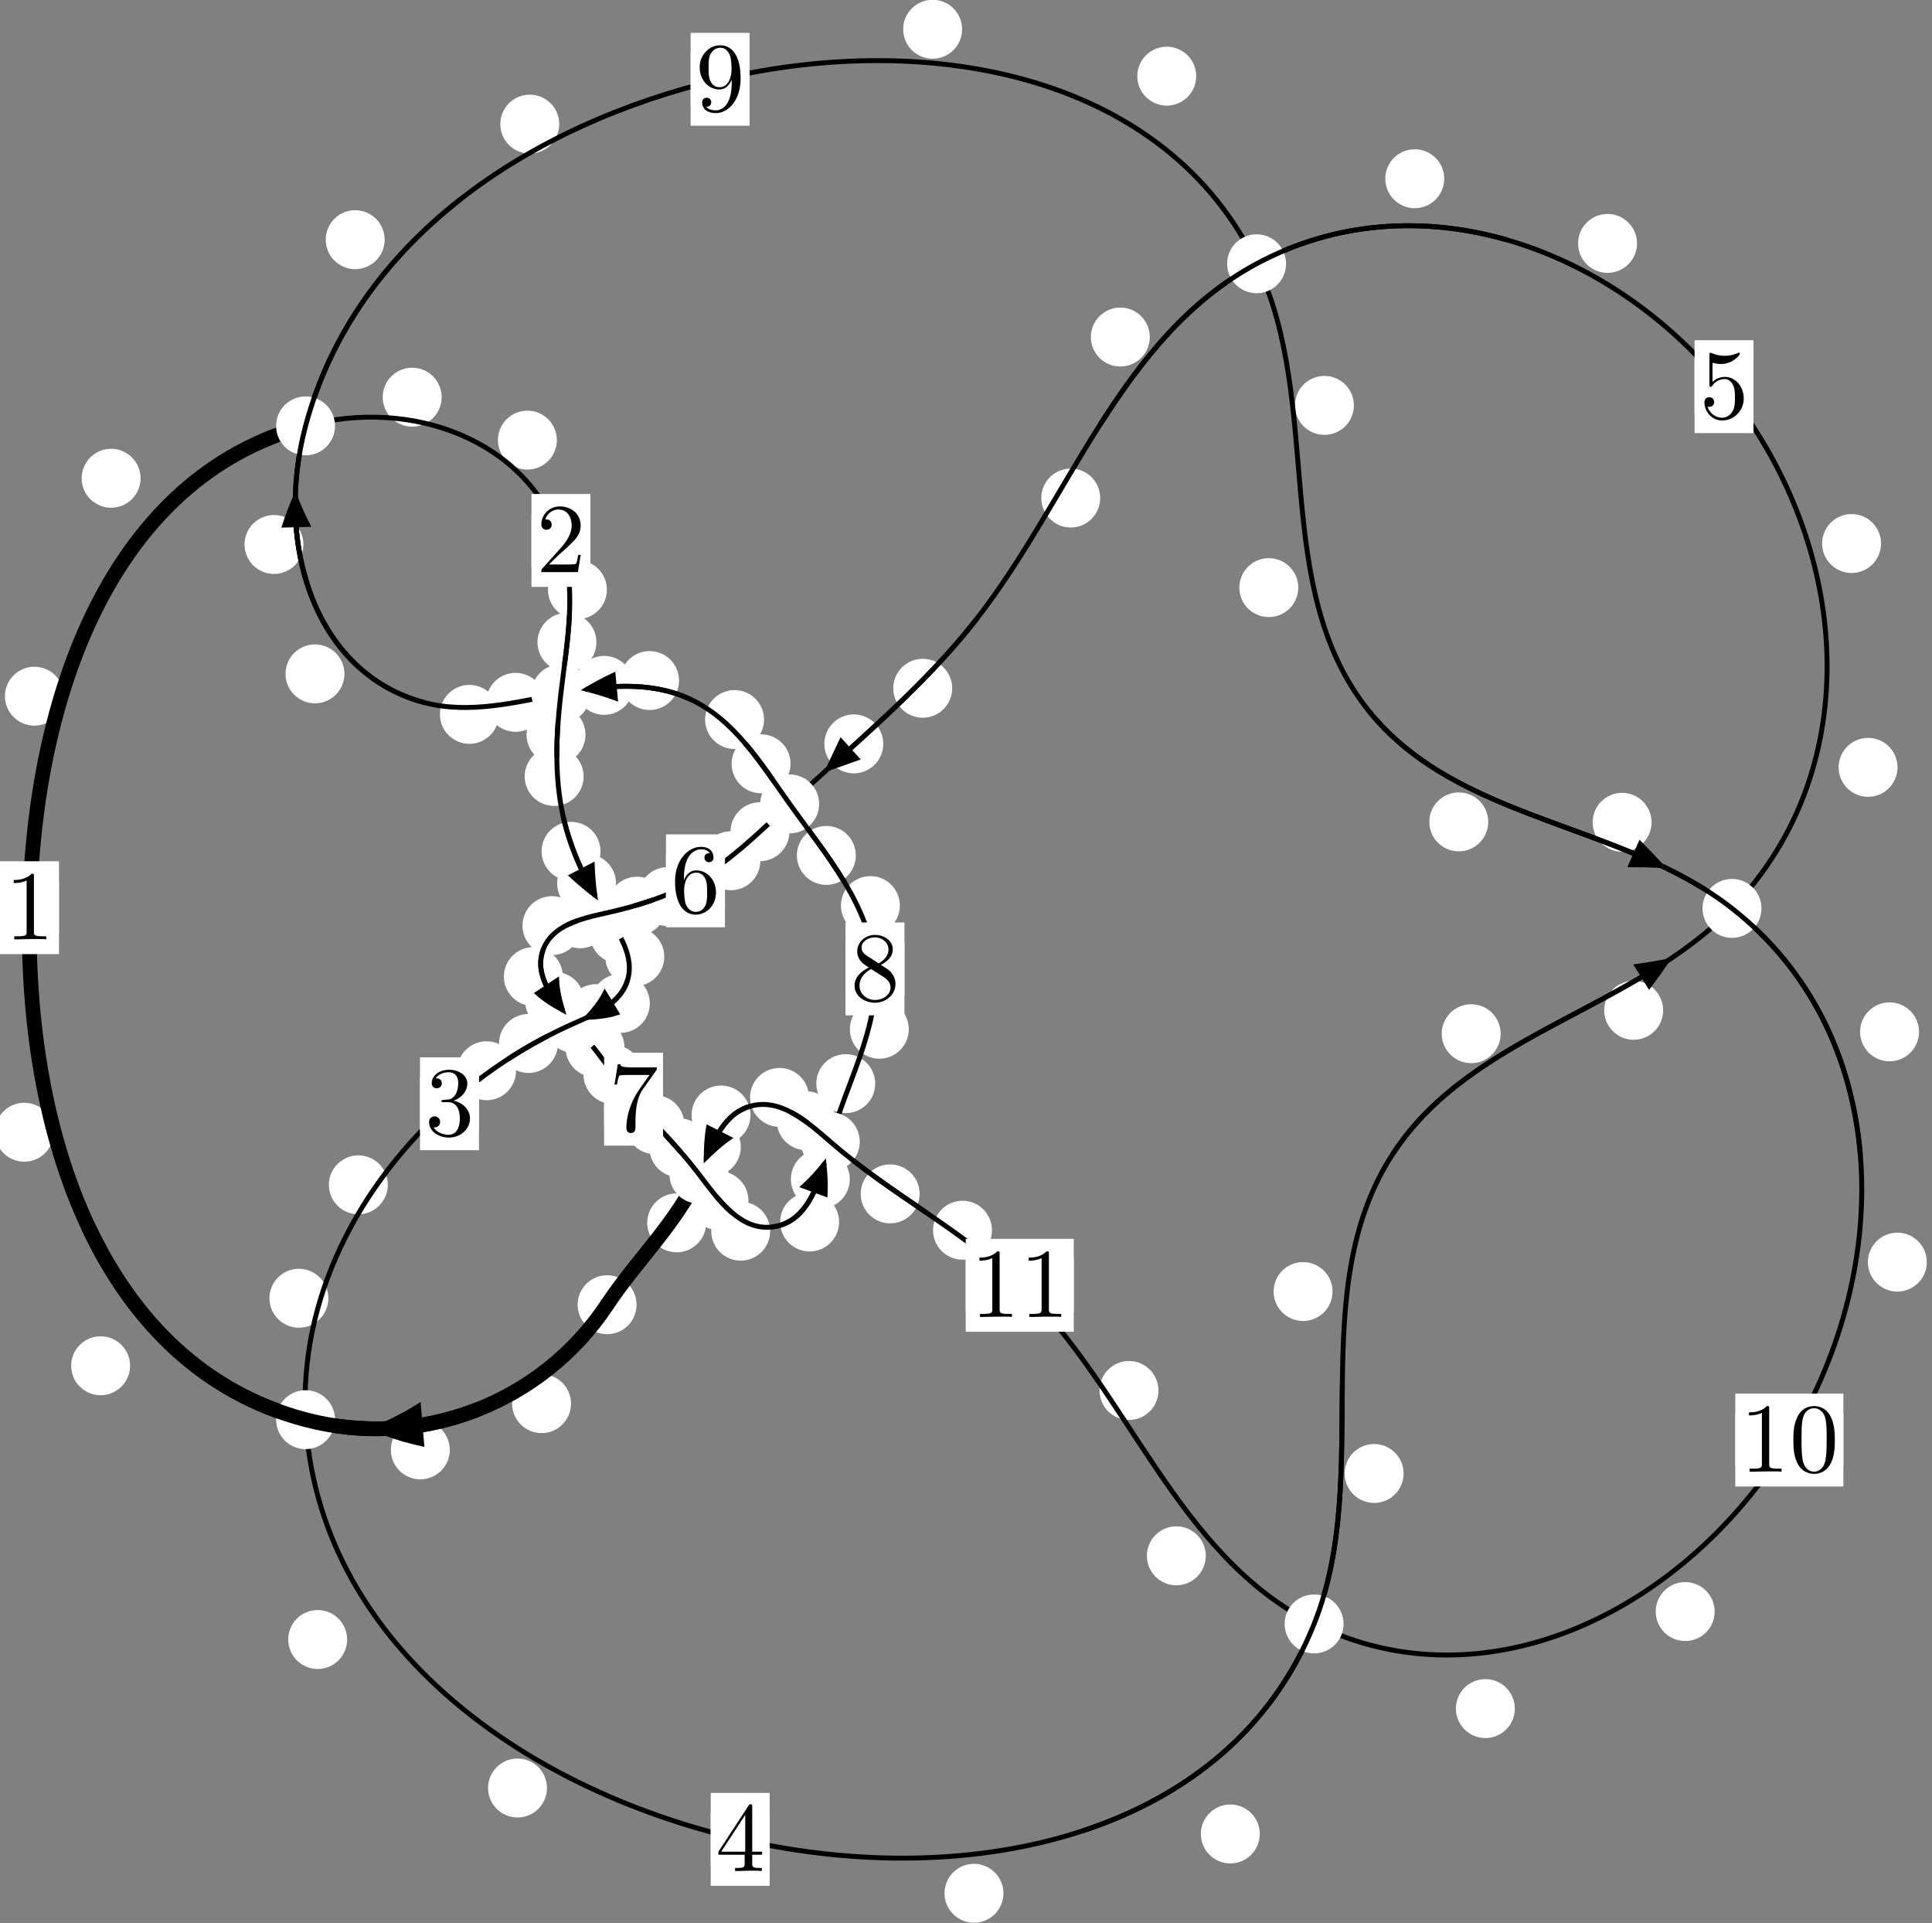 <?xml version="1.0"?>
<!-- Created by MetaPost 1.999 on 2021.07.06:0017 -->
<svg version="1.1" xmlns="http://www.w3.org/2000/svg" xmlns:xlink="http://www.w3.org/1999/xlink" width="195.994" height="195.05" viewBox="0 0 195.994 195.05">
<rect x="0" y="0" width="195.994" height="195.05" fill="#808080" stroke="none"/>
<!-- Original BoundingBox: -31.526550 -51.027435 164.467743 144.022125 -->
  <defs>
    <g transform="scale(0.01,0.01)" id="GLYPHcmr10_48">
      <path style="fill-rule: evenodd;" d="M460 -320C460 -400,455 -480,420 -554C374 -650,292 -666,250 -666C190 -666,117 -640,76 -547C44 -478,39 -400,39 -320C39 -245,43 -155,84 -79C127 2,200 22,249 22C303 22,379 1,423 -94C455 -163,460 -241,460 -320M249 -0C210 -0,151 -25,133 -121C122 -181,122 -273,122 -332C122 -396,122 -462,130 -516C149 -635,224 -644,249 -644C282 -644,348 -626,367 -527C377 -471,377 -395,377 -332C377 -257,377 -189,366 -125C351 -30,294 -0,249 -0"></path>
    </g>
    <g transform="scale(0.01,0.01)" id="GLYPHcmr10_49">
      <path style="fill-rule: evenodd;" d="M294 -640C294 -664,294 -666,271 -666C209 -602,121 -602,89 -602L89 -571C109 -571,168 -571,220 -597L220 -79C220 -43,217 -31,127 -31L95 -31L95 -0L257 -0L130 -3L217 -3L257 -3L297 -3L384 -3L419 -0L419 -31L387 -31C297 -31,294 -42,294 -79"></path>
    </g>
    <g transform="scale(0.01,0.01)" id="GLYPHcmr10_50">
      <path style="fill-rule: evenodd;" d="M127 -77L233 -180C389 -318,449 -372,449 -472C449 -586,359 -666,237 -666C124 -666,50 -574,50 -485C50 -429,100 -429,103 -429C120 -429,155 -441,155 -482C155 -508,137 -534,102 -534C94 -534,92 -534,89 -533C112 -598,166 -635,224 -635C315 -635,358 -554,358 -472C358 -392,308 -313,253 -251L61 -37C50 -26,50 -24,50 -0L421 -0L449 -174L424 -174C419 -144,412 -100,402 -85C395 -77,329 -77,307 -77"></path>
    </g>
    <g transform="scale(0.01,0.01)" id="GLYPHcmr10_51">
      <path style="fill-rule: evenodd;" d="M290 -352C372 -379,430 -449,430 -528C430 -610,342 -666,246 -666C145 -666,69 -606,69 -530C69 -497,91 -478,120 -478C151 -478,171 -500,171 -529C171 -579,124 -579,109 -579C140 -628,206 -641,242 -641C283 -641,338 -619,338 -529C338 -517,336 -459,310 -415C280 -367,246 -364,221 -363C213 -362,189 -360,182 -360C174 -359,167 -358,167 -348C167 -337,174 -337,191 -337L235 -337C317 -337,354 -269,354 -171C354 -35,285 -6,241 -6C198 -6,123 -23,88 -82C123 -77,154 -99,154 -137C154 -173,127 -193,98 -193C74 -193,42 -179,42 -135C42 -44,135 22,244 22C366 22,457 -69,457 -171C457 -253,394 -331,290 -352"></path>
    </g>
    <g transform="scale(0.01,0.01)" id="GLYPHcmr10_52">
      <path style="fill-rule: evenodd;" d="M294 -165L294 -78C294 -42,292 -31,218 -31L197 -31L197 -0L332 -0L238 -3L290 -3L332 -3L374 -3L427 -3L468 -0L468 -31L447 -31C373 -31,371 -42,371 -78L371 -165L471 -165L471 -196L371 -196L371 -651C371 -671,371 -677,355 -677C346 -677,343 -677,335 -665L28 -196L28 -165M300 -196L56 -196L300 -569"></path>
    </g>
    <g transform="scale(0.01,0.01)" id="GLYPHcmr10_53">
      <path style="fill-rule: evenodd;" d="M449 -201C449 -320,367 -420,259 -420C211 -420,168 -404,132 -369L132 -564C152 -558,185 -551,217 -551C340 -551,410 -642,410 -655C410 -661,407 -666,400 -666C399 -666,397 -666,392 -663C372 -654,323 -634,256 -634C216 -634,170 -641,123 -662C115 -665,113 -665,111 -665C101 -665,101 -657,101 -641L101 -345C101 -327,101 -319,115 -319C122 -319,124 -322,128 -328C139 -344,176 -398,257 -398C309 -398,334 -352,342 -334C358 -297,360 -258,360 -208C360 -173,360 -113,336 -71C312 -32,275 -6,229 -6C156 -6,99 -59,82 -118C85 -117,88 -116,99 -116C132 -116,149 -141,149 -165C149 -189,132 -214,99 -214C85 -214,50 -207,50 -161C50 -75,119 22,231 22C347 22,449 -74,449 -201"></path>
    </g>
    <g transform="scale(0.01,0.01)" id="GLYPHcmr10_54">
      <path style="fill-rule: evenodd;" d="M132 -328L132 -352C132 -605,256 -641,307 -641C331 -641,373 -635,395 -601C380 -601,340 -601,340 -556C340 -525,364 -510,386 -510C402 -510,432 -519,432 -558C432 -618,388 -666,305 -666C177 -666,42 -537,42 -316C42 -49,158 22,251 22C362 22,457 -72,457 -204C457 -331,368 -427,257 -427C189 -427,152 -376,132 -328M251 -6C188 -6,158 -66,152 -81C134 -128,134 -208,134 -226C134 -304,166 -404,256 -404C272 -404,318 -404,349 -342C367 -305,367 -254,367 -205C367 -157,367 -107,350 -71C320 -11,274 -6,251 -6"></path>
    </g>
    <g transform="scale(0.01,0.01)" id="GLYPHcmr10_55">
      <path style="fill-rule: evenodd;" d="M476 -609C485 -621,485 -623,485 -644L242 -644C120 -644,118 -657,114 -676L89 -676L56 -470L81 -470C84 -486,93 -549,106 -561C113 -567,191 -567,204 -567L411 -567C400 -551,321 -442,299 -409C209 -274,176 -135,176 -33C176 -23,176 22,222 22C268 22,268 -23,268 -33L268 -84C268 -139,271 -194,279 -248C283 -271,297 -357,341 -419"></path>
    </g>
    <g transform="scale(0.01,0.01)" id="GLYPHcmr10_56">
      <path style="fill-rule: evenodd;" d="M163 -457C117 -487,113 -521,113 -538C113 -599,178 -641,249 -641C322 -641,386 -589,386 -517C386 -460,347 -412,287 -377M309 -362C381 -399,430 -451,430 -517C430 -609,341 -666,250 -666C150 -666,69 -592,69 -499C69 -481,71 -436,113 -389C124 -377,161 -352,186 -335C128 -306,42 -250,42 -151C42 -45,144 22,249 22C362 22,457 -61,457 -168C457 -204,446 -249,408 -291C389 -312,373 -322,309 -362M209 -320L332 -242C360 -223,407 -193,407 -132C407 -58,332 -6,250 -6C164 -6,92 -68,92 -151C92 -209,124 -273,209 -320"></path>
    </g>
    <g transform="scale(0.01,0.01)" id="GLYPHcmr10_57">
      <path style="fill-rule: evenodd;" d="M367 -318L367 -286C367 -52,263 -6,205 -6C188 -6,134 -8,107 -42C151 -42,159 -71,159 -88C159 -119,135 -134,113 -134C97 -134,67 -125,67 -86C67 -19,121 22,206 22C335 22,457 -114,457 -329C457 -598,342 -666,253 -666C198 -666,149 -648,106 -603C65 -558,42 -516,42 -441C42 -316,130 -218,242 -218C303 -218,344 -260,367 -318M243 -241C227 -241,181 -241,150 -304C132 -341,132 -391,132 -440C132 -494,132 -541,153 -578C180 -628,218 -641,253 -641C299 -641,332 -607,349 -562C361 -530,365 -467,365 -421C365 -338,331 -241,243 -241"></path>
    </g>
  </defs>
  <path d="M57.929 142.375C57.929 141.583,57.614 140.822,57.053 140.262C56.493 139.701,55.733 139.386,54.94 139.386C54.147 139.386,53.387 139.701,52.827 140.262C52.266 140.822,51.951 141.583,51.951 142.375C51.951 143.168,52.266 143.928,52.827 144.489C53.387 145.049,54.147 145.364,54.94 145.364C55.733 145.364,56.493 145.049,57.053 144.489C57.614 143.928,57.929 143.168,57.929 142.375Z" style="fill: rgb(100%,100%,100%);stroke: none;"></path>
  <path d="M64.578 132.342C64.578 131.549,64.264 130.789,63.703 130.228C63.143 129.668,62.382 129.353,61.59 129.353C60.797 129.353,60.037 129.668,59.476 130.228C58.916 130.789,58.601 131.549,58.601 132.342C58.601 133.134,58.916 133.895,59.476 134.455C60.037 135.016,60.797 135.33,61.59 135.33C62.382 135.33,63.143 135.016,63.703 134.455C64.264 133.895,64.578 133.134,64.578 132.342Z" style="fill: rgb(100%,100%,100%);stroke: none;"></path>
  <path d="M13.197 138.53C13.197 137.737,12.882 136.977,12.322 136.417C11.761 135.856,11.001 135.541,10.208 135.541C9.416 135.541,8.655 135.856,8.095 136.417C7.534 136.977,7.219 137.737,7.219 138.53C7.219 139.323,7.534 140.083,8.095 140.643C8.655 141.204,9.416 141.519,10.208 141.519C11.001 141.519,11.761 141.204,12.322 140.643C12.882 140.083,13.197 139.323,13.197 138.53Z" style="fill: rgb(100%,100%,100%);stroke: none;"></path>
  <path d="M45.63 147.063C45.63 146.27,45.315 145.51,44.754 144.949C44.194 144.389,43.434 144.074,42.641 144.074C41.848 144.074,41.088 144.389,40.528 144.949C39.967 145.51,39.652 146.27,39.652 147.063C39.652 147.855,39.967 148.615,40.528 149.176C41.088 149.736,41.848 150.051,42.641 150.051C43.434 150.051,44.194 149.736,44.754 149.176C45.315 148.615,45.63 147.855,45.63 147.063Z" style="fill: rgb(100%,100%,100%);stroke: none;"></path>
  <path d="M6.48 70.615C6.48 69.823,6.165 69.063,5.605 68.502C5.044 67.942,4.284 67.627,3.491 67.627C2.699 67.627,1.938 67.942,1.378 68.502C0.817 69.063,0.503 69.823,0.503 70.615C0.503 71.408,0.817 72.168,1.378 72.729C1.938 73.289,2.699 73.604,3.491 73.604C4.284 73.604,5.044 73.289,5.605 72.729C6.165 72.168,6.48 71.408,6.48 70.615Z" style="fill: rgb(100%,100%,100%);stroke: none;"></path>
  <path d="M5.451 114.845C5.451 114.052,5.136 113.292,4.575 112.732C4.015 112.171,3.255 111.856,2.462 111.856C1.669 111.856,0.909 112.171,0.349 112.732C-0.212 113.292,-0.527 114.052,-0.527 114.845C-0.527 115.638,-0.212 116.398,0.349 116.958C0.909 117.519,1.669 117.834,2.462 117.834C3.255 117.834,4.015 117.519,4.575 116.958C5.136 116.398,5.451 115.638,5.451 114.845Z" style="fill: rgb(100%,100%,100%);stroke: none;"></path>
  <path d="M44.802 40.287C44.802 39.494,44.487 38.734,43.927 38.173C43.366 37.613,42.606 37.298,41.813 37.298C41.021 37.298,40.261 37.613,39.7 38.173C39.14 38.734,38.825 39.494,38.825 40.287C38.825 41.079,39.14 41.839,39.7 42.4C40.261 42.96,41.021 43.275,41.813 43.275C42.606 43.275,43.366 42.96,43.927 42.4C44.487 41.839,44.802 41.079,44.802 40.287Z" style="fill: rgb(100%,100%,100%);stroke: none;"></path>
  <path d="M14.261 48.512C14.261 47.72,13.946 46.959,13.386 46.399C12.825 45.838,12.065 45.523,11.272 45.523C10.48 45.523,9.72 45.838,9.159 46.399C8.599 46.959,8.284 47.72,8.284 48.512C8.284 49.305,8.599 50.065,9.159 50.626C9.72 51.186,10.48 51.501,11.272 51.501C12.065 51.501,12.825 51.186,13.386 50.626C13.946 50.065,14.261 49.305,14.261 48.512Z" style="fill: rgb(100%,100%,100%);stroke: none;"></path>
  <path d="M61.566 59.813C61.566 59.02,61.251 58.26,60.691 57.7C60.13 57.139,59.37 56.824,58.578 56.824C57.785 56.824,57.025 57.139,56.464 57.7C55.904 58.26,55.589 59.02,55.589 59.813C55.589 60.606,55.904 61.366,56.464 61.926C57.025 62.487,57.785 62.802,58.578 62.802C59.37 62.802,60.13 62.487,60.691 61.926C61.251 61.366,61.566 60.606,61.566 59.813Z" style="fill: rgb(100%,100%,100%);stroke: none;"></path>
  <path d="M56.49 44.643C56.49 43.85,56.175 43.09,55.615 42.529C55.054 41.969,54.294 41.654,53.502 41.654C52.709 41.654,51.949 41.969,51.388 42.529C50.828 43.09,50.513 43.85,50.513 44.643C50.513 45.435,50.828 46.195,51.388 46.756C51.949 47.316,52.709 47.631,53.502 47.631C54.294 47.631,55.054 47.316,55.615 46.756C56.175 46.195,56.49 45.435,56.49 44.643Z" style="fill: rgb(100%,100%,100%);stroke: none;"></path>
  <path d="M59.394 74.525C59.394 73.732,59.079 72.972,58.518 72.412C57.958 71.851,57.198 71.536,56.405 71.536C55.612 71.536,54.852 71.851,54.292 72.412C53.731 72.972,53.416 73.732,53.416 74.525C53.416 75.318,53.731 76.078,54.292 76.638C54.852 77.199,55.612 77.514,56.405 77.514C57.198 77.514,57.958 77.199,58.518 76.638C59.079 76.078,59.394 75.318,59.394 74.525Z" style="fill: rgb(100%,100%,100%);stroke: none;"></path>
  <path d="M60.503 65.148C60.503 64.355,60.188 63.595,59.627 63.034C59.067 62.474,58.306 62.159,57.514 62.159C56.721 62.159,55.961 62.474,55.4 63.034C54.84 63.595,54.525 64.355,54.525 65.148C54.525 65.94,54.84 66.7,55.4 67.261C55.961 67.821,56.721 68.136,57.514 68.136C58.306 68.136,59.067 67.821,59.627 67.261C60.188 66.7,60.503 65.94,60.503 65.148Z" style="fill: rgb(100%,100%,100%);stroke: none;"></path>
  <path d="M60.92 86.351C60.92 85.559,60.605 84.798,60.045 84.238C59.484 83.677,58.724 83.362,57.931 83.362C57.139 83.362,56.378 83.677,55.818 84.238C55.257 84.798,54.942 85.559,54.942 86.351C54.942 87.144,55.257 87.904,55.818 88.465C56.378 89.025,57.139 89.34,57.931 89.34C58.724 89.34,59.484 89.025,60.045 88.465C60.605 87.904,60.92 87.144,60.92 86.351Z" style="fill: rgb(100%,100%,100%);stroke: none;"></path>
  <path d="M59.205 78.757C59.205 77.965,58.89 77.204,58.329 76.644C57.769 76.083,57.009 75.769,56.216 75.769C55.423 75.769,54.663 76.083,54.103 76.644C53.542 77.204,53.227 77.965,53.227 78.757C53.227 79.55,53.542 80.31,54.103 80.871C54.663 81.431,55.423 81.746,56.216 81.746C57.009 81.746,57.769 81.431,58.329 80.871C58.89 80.31,59.205 79.55,59.205 78.757Z" style="fill: rgb(100%,100%,100%);stroke: none;"></path>
  <path d="M65.826 94.747C65.826 93.954,65.511 93.194,64.95 92.633C64.39 92.073,63.63 91.758,62.837 91.758C62.044 91.758,61.284 92.073,60.724 92.633C60.163 93.194,59.848 93.954,59.848 94.747C59.848 95.539,60.163 96.299,60.724 96.86C61.284 97.42,62.044 97.735,62.837 97.735C63.63 97.735,64.39 97.42,64.95 96.86C65.511 96.299,65.826 95.539,65.826 94.747Z" style="fill: rgb(100%,100%,100%);stroke: none;"></path>
  <path d="M62.494 89.607C62.494 88.814,62.18 88.054,61.619 87.494C61.059 86.933,60.298 86.618,59.506 86.618C58.713 86.618,57.953 86.933,57.392 87.494C56.832 88.054,56.517 88.814,56.517 89.607C56.517 90.4,56.832 91.16,57.392 91.72C57.953 92.281,58.713 92.596,59.506 92.596C60.298 92.596,61.059 92.281,61.619 91.72C62.18 91.16,62.494 90.4,62.494 89.607Z" style="fill: rgb(100%,100%,100%);stroke: none;"></path>
  <path d="M65.921 101.78C65.921 100.988,65.606 100.228,65.045 99.667C64.485 99.107,63.725 98.792,62.932 98.792C62.139 98.792,61.379 99.107,60.819 99.667C60.258 100.228,59.943 100.988,59.943 101.78C59.943 102.573,60.258 103.333,60.819 103.894C61.379 104.454,62.139 104.769,62.932 104.769C63.725 104.769,64.485 104.454,65.045 103.894C65.606 103.333,65.921 102.573,65.921 101.78Z" style="fill: rgb(100%,100%,100%);stroke: none;"></path>
  <path d="M67.387 97.044C67.387 96.251,67.072 95.491,66.512 94.931C65.952 94.37,65.191 94.055,64.399 94.055C63.606 94.055,62.846 94.37,62.285 94.931C61.725 95.491,61.41 96.251,61.41 97.044C61.41 97.837,61.725 98.597,62.285 99.157C62.846 99.718,63.606 100.033,64.399 100.033C65.191 100.033,65.952 99.718,66.512 99.157C67.072 98.597,67.387 97.837,67.387 97.044Z" style="fill: rgb(100%,100%,100%);stroke: none;"></path>
  <path d="M56.6 105.841C56.6 105.049,56.285 104.288,55.725 103.728C55.164 103.167,54.404 102.852,53.611 102.852C52.819 102.852,52.058 103.167,51.498 103.728C50.938 104.288,50.623 105.049,50.623 105.841C50.623 106.634,50.938 107.394,51.498 107.955C52.058 108.515,52.819 108.83,53.611 108.83C54.404 108.83,55.164 108.515,55.725 107.955C56.285 107.394,56.6 106.634,56.6 105.841Z" style="fill: rgb(100%,100%,100%);stroke: none;"></path>
  <path d="M63.455 102.815C63.455 102.022,63.14 101.262,62.579 100.701C62.019 100.141,61.259 99.826,60.466 99.826C59.673 99.826,58.913 100.141,58.353 100.701C57.792 101.262,57.477 102.022,57.477 102.815C57.477 103.607,57.792 104.367,58.353 104.928C58.913 105.488,59.673 105.803,60.466 105.803C61.259 105.803,62.019 105.488,62.579 104.928C63.14 104.367,63.455 103.607,63.455 102.815Z" style="fill: rgb(100%,100%,100%);stroke: none;"></path>
  <path d="M39.341 120.179C39.341 119.386,39.026 118.626,38.466 118.065C37.905 117.505,37.145 117.19,36.352 117.19C35.56 117.19,34.799 117.505,34.239 118.065C33.679 118.626,33.364 119.386,33.364 120.179C33.364 120.971,33.679 121.732,34.239 122.292C34.799 122.853,35.56 123.168,36.352 123.168C37.145 123.168,37.905 122.853,38.466 122.292C39.026 121.732,39.341 120.971,39.341 120.179Z" style="fill: rgb(100%,100%,100%);stroke: none;"></path>
  <path d="M52.352 108.608C52.352 107.815,52.037 107.055,51.477 106.495C50.916 105.934,50.156 105.619,49.363 105.619C48.571 105.619,47.811 105.934,47.25 106.495C46.69 107.055,46.375 107.815,46.375 108.608C46.375 109.401,46.69 110.161,47.25 110.721C47.811 111.282,48.571 111.597,49.363 111.597C50.156 111.597,50.916 111.282,51.477 110.721C52.037 110.161,52.352 109.401,52.352 108.608Z" style="fill: rgb(100%,100%,100%);stroke: none;"></path>
  <path d="M35.216 166.299C35.216 165.506,34.901 164.746,34.341 164.185C33.78 163.625,33.02 163.31,32.228 163.31C31.435 163.31,30.675 163.625,30.114 164.185C29.554 164.746,29.239 165.506,29.239 166.299C29.239 167.091,29.554 167.852,30.114 168.412C30.675 168.973,31.435 169.288,32.228 169.288C33.02 169.288,33.78 168.973,34.341 168.412C34.901 167.852,35.216 167.091,35.216 166.299Z" style="fill: rgb(100%,100%,100%);stroke: none;"></path>
  <path d="M33.311 131.684C33.311 130.891,32.996 130.131,32.435 129.571C31.875 129.01,31.115 128.695,30.322 128.695C29.529 128.695,28.769 129.01,28.209 129.571C27.648 130.131,27.333 130.891,27.333 131.684C27.333 132.477,27.648 133.237,28.209 133.797C28.769 134.358,29.529 134.673,30.322 134.673C31.115 134.673,31.875 134.358,32.435 133.797C32.996 133.237,33.311 132.477,33.311 131.684Z" style="fill: rgb(100%,100%,100%);stroke: none;"></path>
  <path d="M101.795 192.039C101.795 191.246,101.48 190.486,100.92 189.925C100.359 189.365,99.599 189.05,98.807 189.05C98.014 189.05,97.254 189.365,96.693 189.925C96.133 190.486,95.818 191.246,95.818 192.039C95.818 192.831,96.133 193.592,96.693 194.152C97.254 194.712,98.014 195.027,98.807 195.027C99.599 195.027,100.359 194.712,100.92 194.152C101.48 193.592,101.795 192.831,101.795 192.039Z" style="fill: rgb(100%,100%,100%);stroke: none;"></path>
  <path d="M55.489 181.361C55.489 180.568,55.174 179.808,54.614 179.248C54.053 178.687,53.293 178.372,52.501 178.372C51.708 178.372,50.948 178.687,50.387 179.248C49.827 179.808,49.512 180.568,49.512 181.361C49.512 182.154,49.827 182.914,50.387 183.474C50.948 184.035,51.708 184.35,52.501 184.35C53.293 184.35,54.053 184.035,54.614 183.474C55.174 182.914,55.489 182.154,55.489 181.361Z" style="fill: rgb(100%,100%,100%);stroke: none;"></path>
  <path d="M142.388 149.457C142.388 148.665,142.074 147.905,141.513 147.344C140.953 146.784,140.192 146.469,139.4 146.469C138.607 146.469,137.847 146.784,137.286 147.344C136.726 147.905,136.411 148.665,136.411 149.457C136.411 150.25,136.726 151.01,137.286 151.571C137.847 152.131,138.607 152.446,139.4 152.446C140.192 152.446,140.953 152.131,141.513 151.571C142.074 151.01,142.388 150.25,142.388 149.457Z" style="fill: rgb(100%,100%,100%);stroke: none;"></path>
  <path d="M127.799 186.021C127.799 185.228,127.484 184.468,126.924 183.908C126.363 183.347,125.603 183.032,124.81 183.032C124.018 183.032,123.258 183.347,122.697 183.908C122.137 184.468,121.822 185.228,121.822 186.021C121.822 186.814,122.137 187.574,122.697 188.134C123.258 188.695,124.018 189.01,124.81 189.01C125.603 189.01,126.363 188.695,126.924 188.134C127.484 187.574,127.799 186.814,127.799 186.021Z" style="fill: rgb(100%,100%,100%);stroke: none;"></path>
  <path d="M152.235 104.852C152.235 104.059,151.92 103.299,151.36 102.738C150.799 102.178,150.039 101.863,149.246 101.863C148.454 101.863,147.694 102.178,147.133 102.738C146.573 103.299,146.258 104.059,146.258 104.852C146.258 105.644,146.573 106.405,147.133 106.965C147.694 107.526,148.454 107.84,149.246 107.84C150.039 107.84,150.799 107.526,151.36 106.965C151.92 106.405,152.235 105.644,152.235 104.852Z" style="fill: rgb(100%,100%,100%);stroke: none;"></path>
  <path d="M135.181 131.004C135.181 130.211,134.866 129.451,134.305 128.89C133.745 128.33,132.985 128.015,132.192 128.015C131.399 128.015,130.639 128.33,130.079 128.89C129.518 129.451,129.203 130.211,129.203 131.004C129.203 131.796,129.518 132.556,130.079 133.117C130.639 133.677,131.399 133.992,132.192 133.992C132.985 133.992,133.745 133.677,134.305 133.117C134.866 132.556,135.181 131.796,135.181 131.004Z" style="fill: rgb(100%,100%,100%);stroke: none;"></path>
  <path d="M192.497 77.835C192.497 77.042,192.182 76.282,191.622 75.721C191.061 75.161,190.301 74.846,189.509 74.846C188.716 74.846,187.956 75.161,187.395 75.721C186.835 76.282,186.52 77.042,186.52 77.835C186.52 78.627,186.835 79.387,187.395 79.948C187.956 80.508,188.716 80.823,189.509 80.823C190.301 80.823,191.061 80.508,191.622 79.948C192.182 79.387,192.497 78.627,192.497 77.835Z" style="fill: rgb(100%,100%,100%);stroke: none;"></path>
  <path d="M168.718 102.476C168.718 101.683,168.403 100.923,167.842 100.363C167.282 99.802,166.522 99.487,165.729 99.487C164.936 99.487,164.176 99.802,163.616 100.363C163.055 100.923,162.74 101.683,162.74 102.476C162.74 103.269,163.055 104.029,163.616 104.589C164.176 105.15,164.936 105.465,165.729 105.465C166.522 105.465,167.282 105.15,167.842 104.589C168.403 104.029,168.718 103.269,168.718 102.476Z" style="fill: rgb(100%,100%,100%);stroke: none;"></path>
  <path d="M166.069 24.69C166.069 23.897,165.754 23.137,165.193 22.576C164.633 22.016,163.872 21.701,163.08 21.701C162.287 21.701,161.527 22.016,160.966 22.576C160.406 23.137,160.091 23.897,160.091 24.69C160.091 25.482,160.406 26.242,160.966 26.803C161.527 27.363,162.287 27.678,163.08 27.678C163.872 27.678,164.633 27.363,165.193 26.803C165.754 26.242,166.069 25.482,166.069 24.69Z" style="fill: rgb(100%,100%,100%);stroke: none;"></path>
  <path d="M190.824 55.13C190.824 54.338,190.509 53.578,189.949 53.017C189.389 52.457,188.628 52.142,187.836 52.142C187.043 52.142,186.283 52.457,185.722 53.017C185.162 53.578,184.847 54.338,184.847 55.13C184.847 55.923,185.162 56.683,185.722 57.244C186.283 57.804,187.043 58.119,187.836 58.119C188.628 58.119,189.389 57.804,189.949 57.244C190.509 56.683,190.824 55.923,190.824 55.13Z" style="fill: rgb(100%,100%,100%);stroke: none;"></path>
  <path d="M116.642 34.186C116.642 33.393,116.327 32.633,115.766 32.073C115.206 31.512,114.446 31.197,113.653 31.197C112.86 31.197,112.1 31.512,111.54 32.073C110.979 32.633,110.664 33.393,110.664 34.186C110.664 34.979,110.979 35.739,111.54 36.299C112.1 36.86,112.86 37.175,113.653 37.175C114.446 37.175,115.206 36.86,115.766 36.299C116.327 35.739,116.642 34.979,116.642 34.186Z" style="fill: rgb(100%,100%,100%);stroke: none;"></path>
  <path d="M146.509 18.128C146.509 17.335,146.194 16.575,145.634 16.015C145.073 15.454,144.313 15.139,143.52 15.139C142.728 15.139,141.968 15.454,141.407 16.015C140.847 16.575,140.532 17.335,140.532 18.128C140.532 18.921,140.847 19.681,141.407 20.241C141.968 20.802,142.728 21.117,143.52 21.117C144.313 21.117,145.073 20.802,145.634 20.241C146.194 19.681,146.509 18.921,146.509 18.128Z" style="fill: rgb(100%,100%,100%);stroke: none;"></path>
  <path d="M96.595 69.811C96.595 69.019,96.28 68.258,95.72 67.698C95.159 67.137,94.399 66.822,93.606 66.822C92.814 66.822,92.054 67.137,91.493 67.698C90.933 68.258,90.618 69.019,90.618 69.811C90.618 70.604,90.933 71.364,91.493 71.925C92.054 72.485,92.814 72.8,93.606 72.8C94.399 72.8,95.159 72.485,95.72 71.925C96.28 71.364,96.595 70.604,96.595 69.811Z" style="fill: rgb(100%,100%,100%);stroke: none;"></path>
  <path d="M111.61 50.517C111.61 49.725,111.295 48.964,110.735 48.404C110.174 47.843,109.414 47.529,108.621 47.529C107.829 47.529,107.069 47.843,106.508 48.404C105.948 48.964,105.633 49.725,105.633 50.517C105.633 51.31,105.948 52.07,106.508 52.631C107.069 53.191,107.829 53.506,108.621 53.506C109.414 53.506,110.174 53.191,110.735 52.631C111.295 52.07,111.61 51.31,111.61 50.517Z" style="fill: rgb(100%,100%,100%);stroke: none;"></path>
  <path d="M80.084 84.362C80.084 83.57,79.769 82.81,79.208 82.249C78.648 81.689,77.888 81.374,77.095 81.374C76.302 81.374,75.542 81.689,74.982 82.249C74.421 82.81,74.106 83.57,74.106 84.362C74.106 85.155,74.421 85.915,74.982 86.476C75.542 87.036,76.302 87.351,77.095 87.351C77.888 87.351,78.648 87.036,79.208 86.476C79.769 85.915,80.084 85.155,80.084 84.362Z" style="fill: rgb(100%,100%,100%);stroke: none;"></path>
  <path d="M89.605 75.453C89.605 74.66,89.29 73.9,88.729 73.339C88.169 72.779,87.409 72.464,86.616 72.464C85.823 72.464,85.063 72.779,84.503 73.339C83.942 73.9,83.627 74.66,83.627 75.453C83.627 76.245,83.942 77.005,84.503 77.566C85.063 78.126,85.823 78.441,86.616 78.441C87.409 78.441,88.169 78.126,88.729 77.566C89.29 77.005,89.605 76.245,89.605 75.453Z" style="fill: rgb(100%,100%,100%);stroke: none;"></path>
  <path d="M70.72 90.942C70.72 90.149,70.405 89.389,69.845 88.828C69.284 88.268,68.524 87.953,67.732 87.953C66.939 87.953,66.179 88.268,65.618 88.828C65.058 89.389,64.743 90.149,64.743 90.942C64.743 91.734,65.058 92.494,65.618 93.055C66.179 93.615,66.939 93.93,67.732 93.93C68.524 93.93,69.284 93.615,69.845 93.055C70.405 92.494,70.72 91.734,70.72 90.942Z" style="fill: rgb(100%,100%,100%);stroke: none;"></path>
  <path d="M77.136 87.308C77.136 86.516,76.821 85.755,76.261 85.195C75.7 84.635,74.94 84.32,74.147 84.32C73.355 84.32,72.595 84.635,72.034 85.195C71.474 85.755,71.159 86.516,71.159 87.308C71.159 88.101,71.474 88.861,72.034 89.422C72.595 89.982,73.355 90.297,74.147 90.297C74.94 90.297,75.7 89.982,76.261 89.422C76.821 88.861,77.136 88.101,77.136 87.308Z" style="fill: rgb(100%,100%,100%);stroke: none;"></path>
  <path d="M61.842 93.191C61.842 92.398,61.527 91.638,60.966 91.077C60.406 90.517,59.646 90.202,58.853 90.202C58.06 90.202,57.3 90.517,56.74 91.077C56.179 91.638,55.864 92.398,55.864 93.191C55.864 93.984,56.179 94.744,56.74 95.304C57.3 95.865,58.06 96.18,58.853 96.18C59.646 96.18,60.406 95.865,60.966 95.304C61.527 94.744,61.842 93.984,61.842 93.191Z" style="fill: rgb(100%,100%,100%);stroke: none;"></path>
  <path d="M67.608 91.916C67.608 91.123,67.293 90.363,66.732 89.803C66.172 89.242,65.412 88.927,64.619 88.927C63.826 88.927,63.066 89.242,62.506 89.803C61.945 90.363,61.63 91.123,61.63 91.916C61.63 92.709,61.945 93.469,62.506 94.029C63.066 94.59,63.826 94.905,64.619 94.905C65.412 94.905,66.172 94.59,66.732 94.029C67.293 93.469,67.608 92.709,67.608 91.916Z" style="fill: rgb(100%,100%,100%);stroke: none;"></path>
  <path d="M57.096 99.057C57.096 98.265,56.781 97.505,56.221 96.944C55.66 96.384,54.9 96.069,54.107 96.069C53.315 96.069,52.555 96.384,51.994 96.944C51.434 97.505,51.119 98.265,51.119 99.057C51.119 99.85,51.434 100.61,51.994 101.171C52.555 101.731,53.315 102.046,54.107 102.046C54.9 102.046,55.66 101.731,56.221 101.171C56.781 100.61,57.096 99.85,57.096 99.057Z" style="fill: rgb(100%,100%,100%);stroke: none;"></path>
  <path d="M58.982 93.888C58.982 93.095,58.667 92.335,58.107 91.775C57.546 91.214,56.786 90.899,55.993 90.899C55.201 90.899,54.44 91.214,53.88 91.775C53.319 92.335,53.004 93.095,53.004 93.888C53.004 94.681,53.319 95.441,53.88 96.001C54.44 96.562,55.201 96.877,55.993 96.877C56.786 96.877,57.546 96.562,58.107 96.001C58.667 95.441,58.982 94.681,58.982 93.888Z" style="fill: rgb(100%,100%,100%);stroke: none;"></path>
  <path d="M63.353 106.267C63.353 105.474,63.039 104.714,62.478 104.153C61.918 103.593,61.157 103.278,60.365 103.278C59.572 103.278,58.812 103.593,58.251 104.153C57.691 104.714,57.376 105.474,57.376 106.267C57.376 107.059,57.691 107.819,58.251 108.38C58.812 108.94,59.572 109.255,60.365 109.255C61.157 109.255,61.918 108.94,62.478 108.38C63.039 107.819,63.353 107.059,63.353 106.267Z" style="fill: rgb(100%,100%,100%);stroke: none;"></path>
  <path d="M59.261 101.569C59.261 100.776,58.946 100.016,58.385 99.455C57.825 98.895,57.065 98.58,56.272 98.58C55.479 98.58,54.719 98.895,54.159 99.455C53.598 100.016,53.283 100.776,53.283 101.569C53.283 102.361,53.598 103.121,54.159 103.682C54.719 104.242,55.479 104.557,56.272 104.557C57.065 104.557,57.825 104.242,58.385 103.682C58.946 103.121,59.261 102.361,59.261 101.569Z" style="fill: rgb(100%,100%,100%);stroke: none;"></path>
  <path d="M69.42 114.077C69.42 113.284,69.105 112.524,68.545 111.964C67.984 111.403,67.224 111.088,66.431 111.088C65.639 111.088,64.878 111.403,64.318 111.964C63.757 112.524,63.442 113.284,63.442 114.077C63.442 114.87,63.757 115.63,64.318 116.19C64.878 116.751,65.639 117.066,66.431 117.066C67.224 117.066,67.984 116.751,68.545 116.19C69.105 115.63,69.42 114.87,69.42 114.077Z" style="fill: rgb(100%,100%,100%);stroke: none;"></path>
  <path d="M65.172 108.99C65.172 108.198,64.857 107.437,64.296 106.877C63.736 106.316,62.976 106.001,62.183 106.001C61.39 106.001,60.63 106.316,60.07 106.877C59.509 107.437,59.194 108.198,59.194 108.99C59.194 109.783,59.509 110.543,60.07 111.104C60.63 111.664,61.39 111.979,62.183 111.979C62.976 111.979,63.736 111.664,64.296 111.104C64.857 110.543,65.172 109.783,65.172 108.99Z" style="fill: rgb(100%,100%,100%);stroke: none;"></path>
  <path d="M75.927 121.789C75.927 120.996,75.612 120.236,75.052 119.676C74.491 119.115,73.731 118.8,72.939 118.8C72.146 118.8,71.386 119.115,70.825 119.676C70.265 120.236,69.95 120.996,69.95 121.789C69.95 122.582,70.265 123.342,70.825 123.902C71.386 124.463,72.146 124.778,72.939 124.778C73.731 124.778,74.491 124.463,75.052 123.902C75.612 123.342,75.927 122.582,75.927 121.789Z" style="fill: rgb(100%,100%,100%);stroke: none;"></path>
  <path d="M71.859 116.417C71.859 115.624,71.544 114.864,70.984 114.304C70.423 113.743,69.663 113.428,68.87 113.428C68.078 113.428,67.318 113.743,66.757 114.304C66.197 114.864,65.882 115.624,65.882 116.417C65.882 117.21,66.197 117.97,66.757 118.53C67.318 119.091,68.078 119.406,68.87 119.406C69.663 119.406,70.423 119.091,70.984 118.53C71.544 117.97,71.859 117.21,71.859 116.417Z" style="fill: rgb(100%,100%,100%);stroke: none;"></path>
  <path d="M85.122 123.95C85.122 123.157,84.807 122.397,84.246 121.836C83.686 121.276,82.925 120.961,82.133 120.961C81.34 120.961,80.58 121.276,80.019 121.836C79.459 122.397,79.144 123.157,79.144 123.95C79.144 124.742,79.459 125.502,80.019 126.063C80.58 126.623,81.34 126.938,82.133 126.938C82.925 126.938,83.686 126.623,84.246 126.063C84.807 125.502,85.122 124.742,85.122 123.95Z" style="fill: rgb(100%,100%,100%);stroke: none;"></path>
  <path d="M78.129 124.879C78.129 124.086,77.814 123.326,77.254 122.765C76.693 122.205,75.933 121.89,75.141 121.89C74.348 121.89,73.588 122.205,73.027 122.765C72.467 123.326,72.152 124.086,72.152 124.879C72.152 125.671,72.467 126.431,73.027 126.992C73.588 127.552,74.348 127.867,75.141 127.867C75.933 127.867,76.693 127.552,77.254 126.992C77.814 126.431,78.129 125.671,78.129 124.879Z" style="fill: rgb(100%,100%,100%);stroke: none;"></path>
  <path d="M88.788 109.916C88.788 109.124,88.473 108.363,87.913 107.803C87.352 107.242,86.592 106.928,85.8 106.928C85.007 106.928,84.247 107.242,83.686 107.803C83.126 108.363,82.811 109.124,82.811 109.916C82.811 110.709,83.126 111.469,83.686 112.03C84.247 112.59,85.007 112.905,85.8 112.905C86.592 112.905,87.352 112.59,87.913 112.03C88.473 111.469,88.788 110.709,88.788 109.916Z" style="fill: rgb(100%,100%,100%);stroke: none;"></path>
  <path d="M86.207 119.608C86.207 118.815,85.892 118.055,85.331 117.495C84.771 116.934,84.011 116.619,83.218 116.619C82.425 116.619,81.665 116.934,81.105 117.495C80.544 118.055,80.229 118.815,80.229 119.608C80.229 120.401,80.544 121.161,81.105 121.721C81.665 122.282,82.425 122.597,83.218 122.597C84.011 122.597,84.771 122.282,85.331 121.721C85.892 121.161,86.207 120.401,86.207 119.608Z" style="fill: rgb(100%,100%,100%);stroke: none;"></path>
  <path d="M91.288 91.855C91.288 91.062,90.974 90.302,90.413 89.742C89.853 89.181,89.092 88.866,88.3 88.866C87.507 88.866,86.747 89.181,86.186 89.742C85.626 90.302,85.311 91.062,85.311 91.855C85.311 92.648,85.626 93.408,86.186 93.968C86.747 94.529,87.507 94.844,88.3 94.844C89.092 94.844,89.853 94.529,90.413 93.968C90.974 93.408,91.288 92.648,91.288 91.855Z" style="fill: rgb(100%,100%,100%);stroke: none;"></path>
  <path d="M92.193 104.397C92.193 103.604,91.878 102.844,91.318 102.284C90.757 101.723,89.997 101.408,89.204 101.408C88.412 101.408,87.651 101.723,87.091 102.284C86.53 102.844,86.216 103.604,86.216 104.397C86.216 105.19,86.53 105.95,87.091 106.51C87.651 107.071,88.412 107.386,89.204 107.386C89.997 107.386,90.757 107.071,91.318 106.51C91.878 105.95,92.193 105.19,92.193 104.397Z" style="fill: rgb(100%,100%,100%);stroke: none;"></path>
  <path d="M80.198 77.475C80.198 76.682,79.883 75.922,79.323 75.361C78.762 74.801,78.002 74.486,77.209 74.486C76.417 74.486,75.656 74.801,75.096 75.361C74.535 75.922,74.22 76.682,74.22 77.475C74.22 78.267,74.535 79.027,75.096 79.588C75.656 80.148,76.417 80.463,77.209 80.463C78.002 80.463,78.762 80.148,79.323 79.588C79.883 79.027,80.198 78.267,80.198 77.475Z" style="fill: rgb(100%,100%,100%);stroke: none;"></path>
  <path d="M86.818 86.766C86.818 85.974,86.503 85.214,85.943 84.653C85.382 84.093,84.622 83.778,83.829 83.778C83.036 83.778,82.276 84.093,81.716 84.653C81.155 85.214,80.84 85.974,80.84 86.766C80.84 87.559,81.155 88.319,81.716 88.88C82.276 89.44,83.036 89.755,83.829 89.755C84.622 89.755,85.382 89.44,85.943 88.88C86.503 88.319,86.818 87.559,86.818 86.766Z" style="fill: rgb(100%,100%,100%);stroke: none;"></path>
  <path d="M68.885 69.029C68.885 68.236,68.57 67.476,68.009 66.916C67.449 66.355,66.689 66.04,65.896 66.04C65.103 66.04,64.343 66.355,63.783 66.916C63.222 67.476,62.907 68.236,62.907 69.029C62.907 69.822,63.222 70.582,63.783 71.142C64.343 71.703,65.103 72.018,65.896 72.018C66.689 72.018,67.449 71.703,68.009 71.142C68.57 70.582,68.885 69.822,68.885 69.029Z" style="fill: rgb(100%,100%,100%);stroke: none;"></path>
  <path d="M77.508 72.984C77.508 72.192,77.193 71.432,76.632 70.871C76.072 70.311,75.312 69.996,74.519 69.996C73.726 69.996,72.966 70.311,72.406 70.871C71.845 71.432,71.53 72.192,71.53 72.984C71.53 73.777,71.845 74.537,72.406 75.098C72.966 75.658,73.726 75.973,74.519 75.973C75.312 75.973,76.072 75.658,76.632 75.098C77.193 74.537,77.508 73.777,77.508 72.984Z" style="fill: rgb(100%,100%,100%);stroke: none;"></path>
  <path d="M55.291 71.24C55.291 70.447,54.976 69.687,54.416 69.127C53.855 68.566,53.095 68.251,52.302 68.251C51.51 68.251,50.75 68.566,50.189 69.127C49.629 69.687,49.314 70.447,49.314 71.24C49.314 72.033,49.629 72.793,50.189 73.353C50.75 73.914,51.51 74.229,52.302 74.229C53.095 74.229,53.855 73.914,54.416 73.353C54.976 72.793,55.291 72.033,55.291 71.24Z" style="fill: rgb(100%,100%,100%);stroke: none;"></path>
  <path d="M64.276 69.519C64.276 68.726,63.961 67.966,63.401 67.406C62.84 66.845,62.08 66.53,61.287 66.53C60.495 66.53,59.735 66.845,59.174 67.406C58.614 67.966,58.299 68.726,58.299 69.519C58.299 70.312,58.614 71.072,59.174 71.632C59.735 72.193,60.495 72.508,61.287 72.508C62.08 72.508,62.84 72.193,63.401 71.632C63.961 71.072,64.276 70.312,64.276 69.519Z" style="fill: rgb(100%,100%,100%);stroke: none;"></path>
  <path d="M34.942 68.352C34.942 67.559,34.627 66.799,34.067 66.238C33.506 65.678,32.746 65.363,31.954 65.363C31.161 65.363,30.401 65.678,29.84 66.238C29.28 66.799,28.965 67.559,28.965 68.352C28.965 69.144,29.28 69.905,29.84 70.465C30.401 71.025,31.161 71.34,31.954 71.34C32.746 71.34,33.506 71.025,34.067 70.465C34.627 69.905,34.942 69.144,34.942 68.352Z" style="fill: rgb(100%,100%,100%);stroke: none;"></path>
  <path d="M50.605 72.46C50.605 71.668,50.29 70.907,49.73 70.347C49.169 69.786,48.409 69.471,47.617 69.471C46.824 69.471,46.064 69.786,45.503 70.347C44.943 70.907,44.628 71.668,44.628 72.46C44.628 73.253,44.943 74.013,45.503 74.574C46.064 75.134,46.824 75.449,47.617 75.449C48.409 75.449,49.169 75.134,49.73 74.574C50.29 74.013,50.605 73.253,50.605 72.46Z" style="fill: rgb(100%,100%,100%);stroke: none;"></path>
  <path d="M39.022 24.31C39.022 23.518,38.707 22.758,38.147 22.197C37.586 21.637,36.826 21.322,36.033 21.322C35.241 21.322,34.48 21.637,33.92 22.197C33.359 22.758,33.045 23.518,33.045 24.31C33.045 25.103,33.359 25.863,33.92 26.424C34.48 26.984,35.241 27.299,36.033 27.299C36.826 27.299,37.586 26.984,38.147 26.424C38.707 25.863,39.022 25.103,39.022 24.31Z" style="fill: rgb(100%,100%,100%);stroke: none;"></path>
  <path d="M30.783 55.227C30.783 54.435,30.469 53.675,29.908 53.114C29.348 52.554,28.587 52.239,27.795 52.239C27.002 52.239,26.242 52.554,25.681 53.114C25.121 53.675,24.806 54.435,24.806 55.227C24.806 56.02,25.121 56.78,25.681 57.341C26.242 57.901,27.002 58.216,27.795 58.216C28.587 58.216,29.348 57.901,29.908 57.341C30.469 56.78,30.783 56.02,30.783 55.227Z" style="fill: rgb(100%,100%,100%);stroke: none;"></path>
  <path d="M97.601 2.967C97.601 2.174,97.286 1.414,96.726 0.853C96.165 0.293,95.405 -0.022,94.613 -0.022C93.82 -0.022,93.06 0.293,92.499 0.853C91.939 1.414,91.624 2.174,91.624 2.967C91.624 3.759,91.939 4.519,92.499 5.08C93.06 5.64,93.82 5.955,94.613 5.955C95.405 5.955,96.165 5.64,96.726 5.08C97.286 4.519,97.601 3.759,97.601 2.967Z" style="fill: rgb(100%,100%,100%);stroke: none;"></path>
  <path d="M56.733 12.589C56.733 11.797,56.418 11.037,55.857 10.476C55.297 9.916,54.537 9.601,53.744 9.601C52.951 9.601,52.191 9.916,51.631 10.476C51.07 11.037,50.755 11.797,50.755 12.589C50.755 13.382,51.07 14.142,51.631 14.703C52.191 15.263,52.951 15.578,53.744 15.578C54.537 15.578,55.297 15.263,55.857 14.703C56.418 14.142,56.733 13.382,56.733 12.589Z" style="fill: rgb(100%,100%,100%);stroke: none;"></path>
  <path d="M137.347 41.119C137.347 40.327,137.033 39.566,136.472 39.006C135.912 38.445,135.151 38.13,134.359 38.13C133.566 38.13,132.806 38.445,132.245 39.006C131.685 39.566,131.37 40.327,131.37 41.119C131.37 41.912,131.685 42.672,132.245 43.233C132.806 43.793,133.566 44.108,134.359 44.108C135.151 44.108,135.912 43.793,136.472 43.233C137.033 42.672,137.347 41.912,137.347 41.119Z" style="fill: rgb(100%,100%,100%);stroke: none;"></path>
  <path d="M121.351 7.724C121.351 6.932,121.036 6.172,120.476 5.611C119.915 5.051,119.155 4.736,118.363 4.736C117.57 4.736,116.81 5.051,116.249 5.611C115.689 6.172,115.374 6.932,115.374 7.724C115.374 8.517,115.689 9.277,116.249 9.838C116.81 10.398,117.57 10.713,118.363 10.713C119.155 10.713,119.915 10.398,120.476 9.838C121.036 9.277,121.351 8.517,121.351 7.724Z" style="fill: rgb(100%,100%,100%);stroke: none;"></path>
  <path d="M150.976 83.365C150.976 82.573,150.661 81.813,150.1 81.252C149.54 80.692,148.78 80.377,147.987 80.377C147.194 80.377,146.434 80.692,145.874 81.252C145.313 81.813,144.998 82.573,144.998 83.365C144.998 84.158,145.313 84.918,145.874 85.479C146.434 86.039,147.194 86.354,147.987 86.354C148.78 86.354,149.54 86.039,150.1 85.479C150.661 84.918,150.976 84.158,150.976 83.365Z" style="fill: rgb(100%,100%,100%);stroke: none;"></path>
  <path d="M131.704 59.604C131.704 58.811,131.389 58.051,130.829 57.49C130.268 56.93,129.508 56.615,128.715 56.615C127.923 56.615,127.163 56.93,126.602 57.49C126.042 58.051,125.727 58.811,125.727 59.604C125.727 60.396,126.042 61.156,126.602 61.717C127.163 62.277,127.923 62.592,128.715 62.592C129.508 62.592,130.268 62.277,130.829 61.717C131.389 61.156,131.704 60.396,131.704 59.604Z" style="fill: rgb(100%,100%,100%);stroke: none;"></path>
  <path d="M194.677 104.66C194.677 103.868,194.362 103.108,193.801 102.547C193.241 101.987,192.48 101.672,191.688 101.672C190.895 101.672,190.135 101.987,189.574 102.547C189.014 103.108,188.699 103.868,188.699 104.66C188.699 105.453,189.014 106.213,189.574 106.774C190.135 107.334,190.895 107.649,191.688 107.649C192.48 107.649,193.241 107.334,193.801 106.774C194.362 106.213,194.677 105.453,194.677 104.66Z" style="fill: rgb(100%,100%,100%);stroke: none;"></path>
  <path d="M167.546 83.407C167.546 82.614,167.231 81.854,166.67 81.294C166.11 80.733,165.35 80.418,164.557 80.418C163.764 80.418,163.004 80.733,162.444 81.294C161.883 81.854,161.568 82.614,161.568 83.407C161.568 84.2,161.883 84.96,162.444 85.52C163.004 86.081,163.764 86.396,164.557 86.396C165.35 86.396,166.11 86.081,166.67 85.52C167.231 84.96,167.546 84.2,167.546 83.407Z" style="fill: rgb(100%,100%,100%);stroke: none;"></path>
  <path d="M173.944 163.462C173.944 162.67,173.63 161.91,173.069 161.349C172.509 160.789,171.748 160.474,170.956 160.474C170.163 160.474,169.403 160.789,168.842 161.349C168.282 161.91,167.967 162.67,167.967 163.462C167.967 164.255,168.282 165.015,168.842 165.576C169.403 166.136,170.163 166.451,170.956 166.451C171.748 166.451,172.509 166.136,173.069 165.576C173.63 165.015,173.944 164.255,173.944 163.462Z" style="fill: rgb(100%,100%,100%);stroke: none;"></path>
  <path d="M195.468 128.019C195.468 127.226,195.153 126.466,194.592 125.906C194.032 125.345,193.272 125.03,192.479 125.03C191.686 125.03,190.926 125.345,190.366 125.906C189.805 126.466,189.49 127.226,189.49 128.019C189.49 128.812,189.805 129.572,190.366 130.132C190.926 130.693,191.686 131.008,192.479 131.008C193.272 131.008,194.032 130.693,194.592 130.132C195.153 129.572,195.468 128.812,195.468 128.019Z" style="fill: rgb(100%,100%,100%);stroke: none;"></path>
  <path d="M122.323 157.809C122.323 157.016,122.008 156.256,121.448 155.696C120.887 155.135,120.127 154.82,119.334 154.82C118.542 154.82,117.782 155.135,117.221 155.696C116.661 156.256,116.346 157.016,116.346 157.809C116.346 158.602,116.661 159.362,117.221 159.922C117.782 160.483,118.542 160.798,119.334 160.798C120.127 160.798,120.887 160.483,121.448 159.922C122.008 159.362,122.323 158.602,122.323 157.809Z" style="fill: rgb(100%,100%,100%);stroke: none;"></path>
  <path d="M153.672 173.305C153.672 172.512,153.357 171.752,152.797 171.192C152.236 170.631,151.476 170.316,150.684 170.316C149.891 170.316,149.131 170.631,148.57 171.192C148.01 171.752,147.695 172.512,147.695 173.305C147.695 174.098,148.01 174.858,148.57 175.418C149.131 175.979,149.891 176.294,150.684 176.294C151.476 176.294,152.236 175.979,152.797 175.418C153.357 174.858,153.672 174.098,153.672 173.305Z" style="fill: rgb(100%,100%,100%);stroke: none;"></path>
  <path d="M100.631 124.782C100.631 123.989,100.316 123.229,99.756 122.669C99.195 122.108,98.435 121.793,97.643 121.793C96.85 121.793,96.09 122.108,95.529 122.669C94.969 123.229,94.654 123.989,94.654 124.782C94.654 125.575,94.969 126.335,95.529 126.895C96.09 127.456,96.85 127.771,97.643 127.771C98.435 127.771,99.195 127.456,99.756 126.895C100.316 126.335,100.631 125.575,100.631 124.782Z" style="fill: rgb(100%,100%,100%);stroke: none;"></path>
  <path d="M117.52 141.038C117.52 140.245,117.205 139.485,116.645 138.925C116.084 138.364,115.324 138.049,114.532 138.049C113.739 138.049,112.979 138.364,112.418 138.925C111.858 139.485,111.543 140.245,111.543 141.038C111.543 141.831,111.858 142.591,112.418 143.151C112.979 143.712,113.739 144.027,114.532 144.027C115.324 144.027,116.084 143.712,116.645 143.151C117.205 142.591,117.52 141.831,117.52 141.038Z" style="fill: rgb(100%,100%,100%);stroke: none;"></path>
  <path d="M84.778 113.677C84.778 112.885,84.463 112.124,83.902 111.564C83.342 111.003,82.582 110.689,81.789 110.689C80.996 110.689,80.236 111.003,79.676 111.564C79.115 112.124,78.8 112.885,78.8 113.677C78.8 114.47,79.115 115.23,79.676 115.791C80.236 116.351,80.996 116.666,81.789 116.666C82.582 116.666,83.342 116.351,83.902 115.791C84.463 115.23,84.778 114.47,84.778 113.677Z" style="fill: rgb(100%,100%,100%);stroke: none;"></path>
  <path d="M93.291 121.098C93.291 120.305,92.976 119.545,92.416 118.985C91.855 118.424,91.095 118.109,90.302 118.109C89.51 118.109,88.749 118.424,88.189 118.985C87.628 119.545,87.314 120.305,87.314 121.098C87.314 121.891,87.628 122.651,88.189 123.211C88.749 123.772,89.51 124.087,90.302 124.087C91.095 124.087,91.855 123.772,92.416 123.211C92.976 122.651,93.291 121.891,93.291 121.098Z" style="fill: rgb(100%,100%,100%);stroke: none;"></path>
  <path d="M76.135 113.098C76.135 112.305,75.821 111.545,75.26 110.985C74.7 110.424,73.939 110.109,73.147 110.109C72.354 110.109,71.594 110.424,71.033 110.985C70.473 111.545,70.158 112.305,70.158 113.098C70.158 113.891,70.473 114.651,71.033 115.211C71.594 115.772,72.354 116.087,73.147 116.087C73.939 116.087,74.7 115.772,75.26 115.211C75.821 114.651,76.135 113.891,76.135 113.098Z" style="fill: rgb(100%,100%,100%);stroke: none;"></path>
  <path d="M82.068 111.311C82.068 110.518,81.753 109.758,81.193 109.198C80.632 108.637,79.872 108.322,79.079 108.322C78.286 108.322,77.526 108.637,76.966 109.198C76.405 109.758,76.09 110.518,76.09 111.311C76.09 112.104,76.405 112.864,76.966 113.424C77.526 113.985,78.286 114.3,79.079 114.3C79.872 114.3,80.632 113.985,81.193 113.424C81.753 112.864,82.068 112.104,82.068 111.311Z" style="fill: rgb(100%,100%,100%);stroke: none;"></path>
  <path d="M71.636 124.034C71.636 123.241,71.321 122.481,70.76 121.921C70.2 121.36,69.44 121.045,68.647 121.045C67.854 121.045,67.094 121.36,66.534 121.921C65.973 122.481,65.658 123.241,65.658 124.034C65.658 124.827,65.973 125.587,66.534 126.147C67.094 126.708,67.854 127.023,68.647 127.023C69.44 127.023,70.2 126.708,70.76 126.147C71.321 125.587,71.636 124.827,71.636 124.034Z" style="fill: rgb(100%,100%,100%);stroke: none;"></path>
  <path d="M75.15 116.344C75.15 115.551,74.835 114.791,74.275 114.23C73.714 113.67,72.954 113.355,72.161 113.355C71.369 113.355,70.608 113.67,70.048 114.23C69.487 114.791,69.173 115.551,69.173 116.344C69.173 117.136,69.487 117.896,70.048 118.457C70.608 119.017,71.369 119.332,72.161 119.332C72.954 119.332,73.714 119.017,74.275 118.457C74.835 117.896,75.15 117.136,75.15 116.344Z" style="fill: rgb(100%,100%,100%);stroke: none;"></path>
  <path d="M61.59 132.342C54.94 142.375,42.641 147.063,31 144C10.208 138.53,2.462 114.845,2.992 92.069C3.491 70.615,11.272 48.512,31 43.199C41.813 40.287,53.502 44.643,56.906 54.818C58.578 59.813,57.514 65.148,56.897 70.36C56.405 74.525,56.216 78.757,57.141 82.852C57.931 86.351,59.506 89.607,61.456 92.615C62.837 94.747,64.399 97.044,63.653 99.451C62.932 101.78,60.466 102.815,58.221 103.806C53.611 105.841,49.363 108.608,45.598 111.956C36.352 120.179,30.322 131.684,31 144C32.228 166.299,52.501 181.361,75.092 186.57C98.807 192.039,124.81 186.021,133.311 164.718C139.4 149.457,132.192 131.004,141.31 117.022C149.246 104.852,165.729 102.476,175.704 92.139C189.509 77.835,187.836 55.13,174.896 39.22C163.08 24.69,143.52 18.128,127.477 26.753C113.653 34.186,108.621 50.517,99.086 62.77C93.606 69.811,86.616 75.453,80.108 81.543C77.095 84.362,74.147 87.308,70.552 89.344C67.732 90.942,64.619 91.916,61.456 92.615C58.853 93.191,55.993 93.888,55.097 96.344C54.107 99.057,56.272 101.569,58.221 103.806C60.365 106.267,62.183 108.99,64.275 111.495C66.431 114.077,68.87 116.417,70.902 119.099C72.939 121.789,75.141 124.879,78.402 124.445C82.133 123.95,83.218 119.608,84.231 115.806C85.8 109.916,89.204 104.397,88.763 98.278C88.3 91.855,83.829 86.766,80.108 81.543C77.209 77.475,74.519 72.984,69.962 70.894C65.896 69.029,61.287 69.519,56.897 70.36C52.302 71.24,47.617 72.46,43.076 71.269C31.954 68.352,27.795 55.227,31 43.199C36.033 24.31,53.744 12.589,73.054 8.043C94.613 2.967,118.363 7.724,127.477 26.753C134.359 41.119,128.715 59.604,138.941 72.211C147.987 83.365,164.557 83.407,175.704 92.139C191.688 104.66,192.479 128.019,181.519 146.067C170.956 163.462,150.684 173.305,133.311 164.718C119.334 157.809,114.532 141.038,103.449 130.371C97.643 124.782,90.302 121.098,84.231 115.806C81.789 113.677,79.079 111.311,76.039 112.227C73.147 113.098,72.161 116.344,70.902 119.099C68.647 124.034,64.581 127.829,61.59 132.342" style="stroke:rgb(0%,0%,0%); stroke-width: 0.498;stroke-linecap: round;stroke-linejoin: round;stroke-miterlimit: 10;fill: none;"></path>
  <path d="M61.59 132.342C54.94 142.375,42.641 147.063,31 144C10.208 138.53,2.462 114.845,2.992 92.069C3.491 70.615,11.272 48.512,31 43.199" style="stroke:rgb(0%,0%,0%); stroke-width: 1.494;stroke-linecap: round;stroke-linejoin: round;stroke-miterlimit: 10;fill: none;"></path>
  <path d="M70.902 119.099C68.647 124.034,64.581 127.829,61.59 132.342" style="stroke:rgb(0%,0%,0%); stroke-width: 1.494;stroke-linecap: round;stroke-linejoin: round;stroke-miterlimit: 10;fill: none;"></path>
  <path d="M33.989 144C33.989 143.207,33.674 142.447,33.113 141.887C32.553 141.326,31.793 141.011,31 141.011C30.207 141.011,29.447 141.326,28.887 141.887C28.326 142.447,28.011 143.207,28.011 144C28.011 144.793,28.326 145.553,28.887 146.113C29.447 146.674,30.207 146.989,31 146.989C31.793 146.989,32.553 146.674,33.113 146.113C33.674 145.553,33.989 144.793,33.989 144Z" style="fill: rgb(100%,100%,100%);stroke: none;"></path>
  <path d="M48.167 143.082C42.805 145.125,36.82 145.531,31 144C20.604 141.265,13.47 133.976,9 124.524" style="stroke:rgb(0%,0%,0%); stroke-width: 1.494;stroke-linecap: round;stroke-linejoin: round;stroke-miterlimit: 10;fill: none;"></path>
  <path d="M59.886 70.36C59.886 69.567,59.571 68.807,59.011 68.247C58.45 67.686,57.69 67.371,56.897 67.371C56.105 67.371,55.345 67.686,54.784 68.247C54.224 68.807,53.909 69.567,53.909 70.36C53.909 71.153,54.224 71.913,54.784 72.473C55.345 73.034,56.105 73.349,56.897 73.349C57.69 73.349,58.45 73.034,59.011 72.473C59.571 71.913,59.886 71.153,59.886 70.36Z" style="fill: rgb(100%,100%,100%);stroke: none;"></path>
  <path d="M57.76 62.507C57.626 65.117,57.206 67.754,56.897 70.36C56.651 72.443,56.481 74.542,56.488 76.632" style="stroke:rgb(0%,0%,0%); stroke-width: 0.498;stroke-linecap: round;stroke-linejoin: round;stroke-miterlimit: 10;fill: none;"></path>
  <path d="M61.21 103.806C61.21 103.013,60.895 102.253,60.334 101.693C59.774 101.132,59.014 100.817,58.221 100.817C57.428 100.817,56.668 101.132,56.108 101.693C55.547 102.253,55.232 103.013,55.232 103.806C55.232 104.599,55.547 105.359,56.108 105.919C56.668 106.48,57.428 106.795,58.221 106.795C59.014 106.795,59.774 106.48,60.334 105.919C60.895 105.359,61.21 104.599,61.21 103.806Z" style="fill: rgb(100%,100%,100%);stroke: none;"></path>
  <path d="M61.508 102.13C60.521 102.804,59.344 103.31,58.221 103.806C55.916 104.824,53.702 106.024,51.593 107.389" style="stroke:rgb(0%,0%,0%); stroke-width: 0.498;stroke-linecap: round;stroke-linejoin: round;stroke-miterlimit: 10;fill: none;"></path>
  <path d="M136.299 164.718C136.299 163.925,135.985 163.165,135.424 162.604C134.864 162.044,134.103 161.729,133.311 161.729C132.518 161.729,131.758 162.044,131.197 162.604C130.637 163.165,130.322 163.925,130.322 164.718C130.322 165.51,130.637 166.27,131.197 166.831C131.758 167.391,132.518 167.706,133.311 167.706C134.103 167.706,134.864 167.391,135.424 166.831C135.985 166.27,136.299 165.51,136.299 164.718Z" style="fill: rgb(100%,100%,100%);stroke: none;"></path>
  <path d="M109.907 185.683C120.435 182.2,129.061 175.369,133.311 164.718C136.355 157.087,136.076 148.659,136.174 140.39" style="stroke:rgb(0%,0%,0%); stroke-width: 0.498;stroke-linecap: round;stroke-linejoin: round;stroke-miterlimit: 10;fill: none;"></path>
  <path d="M130.466 26.753C130.466 25.961,130.151 25.201,129.591 24.64C129.03 24.08,128.27 23.765,127.477 23.765C126.685 23.765,125.925 24.08,125.364 24.64C124.804 25.201,124.489 25.961,124.489 26.753C124.489 27.546,124.804 28.306,125.364 28.867C125.925 29.427,126.685 29.742,127.477 29.742C128.27 29.742,129.03 29.427,129.591 28.867C130.151 28.306,130.466 27.546,130.466 26.753Z" style="fill: rgb(100%,100%,100%);stroke: none;"></path>
  <path d="M152.772 24.303C144.4 21.925,135.499 22.441,127.477 26.753C120.565 30.47,115.851 36.411,111.673 42.954" style="stroke:rgb(0%,0%,0%); stroke-width: 0.498;stroke-linecap: round;stroke-linejoin: round;stroke-miterlimit: 10;fill: none;"></path>
  <path d="M64.444 92.615C64.444 91.823,64.129 91.063,63.569 90.502C63.008 89.942,62.248 89.627,61.456 89.627C60.663 89.627,59.903 89.942,59.342 90.502C58.782 91.063,58.467 91.823,58.467 92.615C58.467 93.408,58.782 94.168,59.342 94.729C59.903 95.289,60.663 95.604,61.456 95.604C62.248 95.604,63.008 95.289,63.569 94.729C64.129 94.168,64.444 93.408,64.444 92.615Z" style="fill: rgb(100%,100%,100%);stroke: none;"></path>
  <path d="M66.132 91.317C64.606 91.847,63.037 92.266,61.456 92.615C60.154 92.903,58.789 93.221,57.636 93.775" style="stroke:rgb(0%,0%,0%); stroke-width: 0.498;stroke-linecap: round;stroke-linejoin: round;stroke-miterlimit: 10;fill: none;"></path>
  <path d="M73.891 119.099C73.891 118.307,73.576 117.547,73.015 116.986C72.455 116.426,71.695 116.111,70.902 116.111C70.109 116.111,69.349 116.426,68.789 116.986C68.228 117.547,67.913 118.307,67.913 119.099C67.913 119.892,68.228 120.652,68.789 121.213C69.349 121.773,70.109 122.088,70.902 122.088C71.695 122.088,72.455 121.773,73.015 121.213C73.576 120.652,73.891 119.892,73.891 119.099Z" style="fill: rgb(100%,100%,100%);stroke: none;"></path>
  <path d="M67.635 115.259C68.768 116.503,69.886 117.758,70.902 119.099C71.92 120.444,72.98 121.889,74.193 122.943" style="stroke:rgb(0%,0%,0%); stroke-width: 0.498;stroke-linecap: round;stroke-linejoin: round;stroke-miterlimit: 10;fill: none;"></path>
  <path d="M83.097 81.543C83.097 80.75,82.782 79.99,82.221 79.43C81.661 78.869,80.9 78.554,80.108 78.554C79.315 78.554,78.555 78.869,77.994 79.43C77.434 79.99,77.119 80.75,77.119 81.543C77.119 82.336,77.434 83.096,77.994 83.656C78.555 84.217,79.315 84.532,80.108 84.532C80.9 84.532,81.661 84.217,82.221 83.656C82.782 83.096,83.097 82.336,83.097 81.543Z" style="fill: rgb(100%,100%,100%);stroke: none;"></path>
  <path d="M85.657 89.461C84.016 86.733,81.968 84.155,80.108 81.543C78.658 79.509,77.261 77.369,75.657 75.477" style="stroke:rgb(0%,0%,0%); stroke-width: 0.498;stroke-linecap: round;stroke-linejoin: round;stroke-miterlimit: 10;fill: none;"></path>
  <path d="M33.989 43.199C33.989 42.406,33.674 41.646,33.113 41.086C32.553 40.525,31.793 40.21,31 40.21C30.207 40.21,29.447 40.525,28.887 41.086C28.326 41.646,28.011 42.406,28.011 43.199C28.011 43.992,28.326 44.752,28.887 45.312C29.447 45.873,30.207 46.188,31 46.188C31.793 46.188,32.553 45.873,33.113 45.312C33.674 44.752,33.989 43.992,33.989 43.199Z" style="fill: rgb(100%,100%,100%);stroke: none;"></path>
  <path d="M31.665 60.651C29.636 55.501,29.397 49.213,31 43.199C33.517 33.755,39.203 26.102,46.673 20.243" style="stroke:rgb(0%,0%,0%); stroke-width: 0.498;stroke-linecap: round;stroke-linejoin: round;stroke-miterlimit: 10;fill: none;"></path>
  <path d="M178.693 92.139C178.693 91.347,178.378 90.587,177.817 90.026C177.257 89.466,176.497 89.151,175.704 89.151C174.911 89.151,174.151 89.466,173.591 90.026C173.03 90.587,172.715 91.347,172.715 92.139C172.715 92.932,173.03 93.692,173.591 94.253C174.151 94.813,174.911 95.128,175.704 95.128C176.497 95.128,177.257 94.813,177.817 94.253C178.378 93.692,178.693 92.932,178.693 92.139Z" style="fill: rgb(100%,100%,100%);stroke: none;"></path>
  <path d="M156.535 83.084C163.201 85.58,170.131 87.773,175.704 92.139C183.696 98.4,187.89 107.37,188.715 117.031" style="stroke:rgb(0%,0%,0%); stroke-width: 0.498;stroke-linecap: round;stroke-linejoin: round;stroke-miterlimit: 10;fill: none;"></path>
  <path d="M87.22 115.806C87.22 115.013,86.905 114.253,86.344 113.693C85.784 113.132,85.024 112.817,84.231 112.817C83.438 112.817,82.678 113.132,82.118 113.693C81.557 114.253,81.242 115.013,81.242 115.806C81.242 116.599,81.557 117.359,82.118 117.919C82.678 118.48,83.438 118.795,84.231 118.795C85.024 118.795,85.784 118.48,86.344 117.919C86.905 117.359,87.22 116.599,87.22 115.806Z" style="fill: rgb(100%,100%,100%);stroke: none;"></path>
  <path d="M93.939 122.977C90.619 120.696,87.267 118.452,84.231 115.806C83.01 114.742,81.722 113.618,80.359 112.875" style="stroke:rgb(0%,0%,0%); stroke-width: 0.498;stroke-linecap: round;stroke-linejoin: round;stroke-miterlimit: 10;fill: none;"></path>
  <path d="M61.59 132.342C56.27 140.369,47.335 144.974,38.013 144.927" style="stroke:rgb(0%,0%,0%); stroke-width: 0.498;stroke-linecap: round;stroke-linejoin: round;stroke-miterlimit: 10;fill: none;"></path>
  <path d="M42.455 142.632C41.054 143.522,39.568 144.292,38.013 144.927C39.561 145.577,41.156 146.084,42.777 146.445Z" style="stroke:rgb(0%,0%,0%); stroke-width: 0.498;fill: rgb(0%,0%,0%);"></path>
  <path d="M61.59 132.342C56.27 140.369,47.335 144.974,38.013 144.927" style="stroke:rgb(0%,0%,0%); stroke-width: 0.498;stroke-linecap: round;stroke-linejoin: round;stroke-miterlimit: 10;fill: none;"></path>
  <path d="M40.726 143.646C39.848 144.119,38.943 144.547,38.013 144.927C38.939 145.316,39.882 145.653,40.837 145.939Z" style="stroke:rgb(0%,0%,0%); stroke-width: 0.498;fill: rgb(0%,0%,0%);"></path>
  <path d="M57.141 82.852C57.773 85.651,58.907 88.295,60.334 90.781" style="stroke:rgb(0%,0%,0%); stroke-width: 0.498;stroke-linecap: round;stroke-linejoin: round;stroke-miterlimit: 10;fill: none;"></path>
  <path d="M58.04 88.848C58.773 89.526,59.541 90.169,60.334 90.781C60.206 89.787,60.118 88.79,60.079 87.792Z" style="stroke:rgb(0%,0%,0%); stroke-width: 0.498;fill: rgb(0%,0%,0%);"></path>
  <path d="M63.653 99.451C63.076 101.315,61.383 102.349,59.579 103.196" style="stroke:rgb(0%,0%,0%); stroke-width: 0.498;stroke-linecap: round;stroke-linejoin: round;stroke-miterlimit: 10;fill: none;"></path>
  <path d="M61.358 100.78C60.919 101.64,60.272 102.435,59.579 103.196C60.607 103.148,61.627 103.043,62.545 102.746Z" style="stroke:rgb(0%,0%,0%); stroke-width: 0.498;fill: rgb(0%,0%,0%);"></path>
  <path d="M141.31 117.022C147.659 107.286,159.478 103.818,169.059 97.528" style="stroke:rgb(0%,0%,0%); stroke-width: 0.498;stroke-linecap: round;stroke-linejoin: round;stroke-miterlimit: 10;fill: none;"></path>
  <path d="M167.312 99.967C167.913 99.165,168.498 98.353,169.059 97.528C168.079 97.715,167.091 97.875,166.099 98.017Z" style="stroke:rgb(0%,0%,0%); stroke-width: 0.498;fill: rgb(0%,0%,0%);"></path>
  <path d="M99.086 62.77C94.702 68.403,89.352 73.14,84.055 77.928" style="stroke:rgb(0%,0%,0%); stroke-width: 0.498;stroke-linecap: round;stroke-linejoin: round;stroke-miterlimit: 10;fill: none;"></path>
  <path d="M85.341 75.218C84.914 76.121,84.483 77.024,84.055 77.928C84.997 77.592,85.939 77.258,86.881 76.922Z" style="stroke:rgb(0%,0%,0%); stroke-width: 0.498;fill: rgb(0%,0%,0%);"></path>
  <path d="M55.097 96.344C54.305 98.515,55.532 100.556,57.053 102.431" style="stroke:rgb(0%,0%,0%); stroke-width: 0.498;stroke-linecap: round;stroke-linejoin: round;stroke-miterlimit: 10;fill: none;"></path>
  <path d="M54.564 100.756C55.271 101.396,56.143 101.938,57.053 102.431C56.758 101.439,56.525 100.439,56.478 99.487Z" style="stroke:rgb(0%,0%,0%); stroke-width: 0.498;fill: rgb(0%,0%,0%);"></path>
  <path d="M78.402 124.445C81.387 124.049,82.678 121.191,83.594 118.117" style="stroke:rgb(0%,0%,0%); stroke-width: 0.498;stroke-linecap: round;stroke-linejoin: round;stroke-miterlimit: 10;fill: none;"></path>
  <path d="M83.711 121.114C83.761 120.155,83.7 119.139,83.594 118.117C82.946 118.914,82.271 119.677,81.557 120.319Z" style="stroke:rgb(0%,0%,0%); stroke-width: 0.498;fill: rgb(0%,0%,0%);"></path>
  <path d="M69.962 70.894C66.709 69.402,63.109 69.417,59.552 69.914" style="stroke:rgb(0%,0%,0%); stroke-width: 0.498;stroke-linecap: round;stroke-linejoin: round;stroke-miterlimit: 10;fill: none;"></path>
  <path d="M62.203 68.511C61.302 68.929,60.418 69.404,59.552 69.914C60.524 70.166,61.485 70.455,62.419 70.797Z" style="stroke:rgb(0%,0%,0%); stroke-width: 0.498;fill: rgb(0%,0%,0%);"></path>
  <path d="M43.076 71.269C34.178 68.935,29.737 60.069,29.957 50.457" style="stroke:rgb(0%,0%,0%); stroke-width: 0.498;stroke-linecap: round;stroke-linejoin: round;stroke-miterlimit: 10;fill: none;"></path>
  <path d="M31.183 53.195C30.732 52.314,30.322 51.399,29.957 50.457C29.549 51.381,29.192 52.318,28.888 53.26Z" style="stroke:rgb(0%,0%,0%); stroke-width: 0.498;fill: rgb(0%,0%,0%);"></path>
  <path d="M138.941 72.211C146.178 81.135,158.23 82.946,168.469 87.784" style="stroke:rgb(0%,0%,0%); stroke-width: 0.498;stroke-linecap: round;stroke-linejoin: round;stroke-miterlimit: 10;fill: none;"></path>
  <path d="M165.47 87.712C166.472 87.714,167.473 87.736,168.469 87.784C167.799 87.046,167.107 86.323,166.4 85.612Z" style="stroke:rgb(0%,0%,0%); stroke-width: 0.498;fill: rgb(0%,0%,0%);"></path>
  <path d="M76.039 112.227C73.725 112.924,72.632 115.14,71.642 117.41" style="stroke:rgb(0%,0%,0%); stroke-width: 0.498;stroke-linecap: round;stroke-linejoin: round;stroke-miterlimit: 10;fill: none;"></path>
  <path d="M71.869 114.419C71.699 115.371,71.661 116.39,71.642 117.41C72.377 116.702,73.125 116.009,73.918 115.456Z" style="stroke:rgb(0%,0%,0%); stroke-width: 0.498;fill: rgb(0%,0%,0%);"></path>
  <path d="M0.001 94.779L5.983 94.779L5.983 87.359L0.001 87.359Z" style="fill: rgb(100%,100%,100%);stroke: none;"></path>
  <path d="M0.001 96.779L5.983 96.779L5.983 89.359L0.001 89.359Z" style="fill: rgb(100%,100%,100%);stroke: none;"></path>
  <g transform="translate(0.501 95.279)" style="fill: rgb(0%,0%,0%);">
    <use xlink:href="#GLYPHcmr10_49"></use>
  </g>
  <path d="M53.916 57.528L59.897 57.528L59.897 50.108L53.916 50.108Z" style="fill: rgb(100%,100%,100%);stroke: none;"></path>
  <path d="M53.916 59.528L59.897 59.528L59.897 52.108L53.916 52.108Z" style="fill: rgb(100%,100%,100%);stroke: none;"></path>
  <g transform="translate(54.416 58.028)" style="fill: rgb(0%,0%,0%);">
    <use xlink:href="#GLYPHcmr10_50"></use>
  </g>
  <path d="M42.608 114.667L48.589 114.667L48.589 107.246L42.608 107.246Z" style="fill: rgb(100%,100%,100%);stroke: none;"></path>
  <path d="M42.608 116.667L48.589 116.667L48.589 109.246L42.608 109.246Z" style="fill: rgb(100%,100%,100%);stroke: none;"></path>
  <g transform="translate(43.108 115.167)" style="fill: rgb(0%,0%,0%);">
    <use xlink:href="#GLYPHcmr10_51"></use>
  </g>
  <path d="M72.101 189.28L78.082 189.28L78.082 181.86L72.101 181.86Z" style="fill: rgb(100%,100%,100%);stroke: none;"></path>
  <path d="M72.101 191.28L78.082 191.28L78.082 183.86L72.101 183.86Z" style="fill: rgb(100%,100%,100%);stroke: none;"></path>
  <g transform="translate(72.601 189.78)" style="fill: rgb(0%,0%,0%);">
    <use xlink:href="#GLYPHcmr10_52"></use>
  </g>
  <path d="M171.906 41.93L177.887 41.93L177.887 34.51L171.906 34.51Z" style="fill: rgb(100%,100%,100%);stroke: none;"></path>
  <path d="M171.906 43.93L177.887 43.93L177.887 36.51L171.906 36.51Z" style="fill: rgb(100%,100%,100%);stroke: none;"></path>
  <g transform="translate(172.406 42.43)" style="fill: rgb(0%,0%,0%);">
    <use xlink:href="#GLYPHcmr10_53"></use>
  </g>
  <path d="M67.562 92.055L73.543 92.055L73.543 84.634L67.562 84.634Z" style="fill: rgb(100%,100%,100%);stroke: none;"></path>
  <path d="M67.562 94.055L73.543 94.055L73.543 86.634L67.562 86.634Z" style="fill: rgb(100%,100%,100%);stroke: none;"></path>
  <g transform="translate(68.062 92.555)" style="fill: rgb(0%,0%,0%);">
    <use xlink:href="#GLYPHcmr10_54"></use>
  </g>
  <path d="M61.284 114.205L67.265 114.205L67.265 106.785L61.284 106.785Z" style="fill: rgb(100%,100%,100%);stroke: none;"></path>
  <path d="M61.284 116.205L67.265 116.205L67.265 108.785L61.284 108.785Z" style="fill: rgb(100%,100%,100%);stroke: none;"></path>
  <g transform="translate(61.784 114.705)" style="fill: rgb(0%,0%,0%);">
    <use xlink:href="#GLYPHcmr10_55"></use>
  </g>
  <path d="M85.772 100.988L91.754 100.988L91.754 93.568L85.772 93.568Z" style="fill: rgb(100%,100%,100%);stroke: none;"></path>
  <path d="M85.772 102.988L91.754 102.988L91.754 95.568L85.772 95.568Z" style="fill: rgb(100%,100%,100%);stroke: none;"></path>
  <g transform="translate(86.272 101.488)" style="fill: rgb(0%,0%,0%);">
    <use xlink:href="#GLYPHcmr10_56"></use>
  </g>
  <path d="M70.063 10.753L76.044 10.753L76.044 3.333L70.063 3.333Z" style="fill: rgb(100%,100%,100%);stroke: none;"></path>
  <path d="M70.063 12.753L76.044 12.753L76.044 5.333L70.063 5.333Z" style="fill: rgb(100%,100%,100%);stroke: none;"></path>
  <g transform="translate(70.563 11.253)" style="fill: rgb(0%,0%,0%);">
    <use xlink:href="#GLYPHcmr10_57"></use>
  </g>
  <path d="M176.038 148.777L187.001 148.777L187.001 141.356L176.038 141.356Z" style="fill: rgb(100%,100%,100%);stroke: none;"></path>
  <path d="M176.038 150.777L187.001 150.777L187.001 143.356L176.038 143.356Z" style="fill: rgb(100%,100%,100%);stroke: none;"></path>
  <g transform="translate(176.538 149.277)" style="fill: rgb(0%,0%,0%);">
    <use xlink:href="#GLYPHcmr10_49"></use>
    <use xlink:href="#GLYPHcmr10_48" x="5"></use>
  </g>
  <path d="M97.967 133.081L108.93 133.081L108.93 125.66L97.967 125.66Z" style="fill: rgb(100%,100%,100%);stroke: none;"></path>
  <path d="M97.967 135.081L108.93 135.081L108.93 127.66L97.967 127.66Z" style="fill: rgb(100%,100%,100%);stroke: none;"></path>
  <g transform="translate(98.467 133.581)" style="fill: rgb(0%,0%,0%);">
    <use xlink:href="#GLYPHcmr10_49"></use>
    <use xlink:href="#GLYPHcmr10_49" x="5"></use>
  </g>
</svg>
